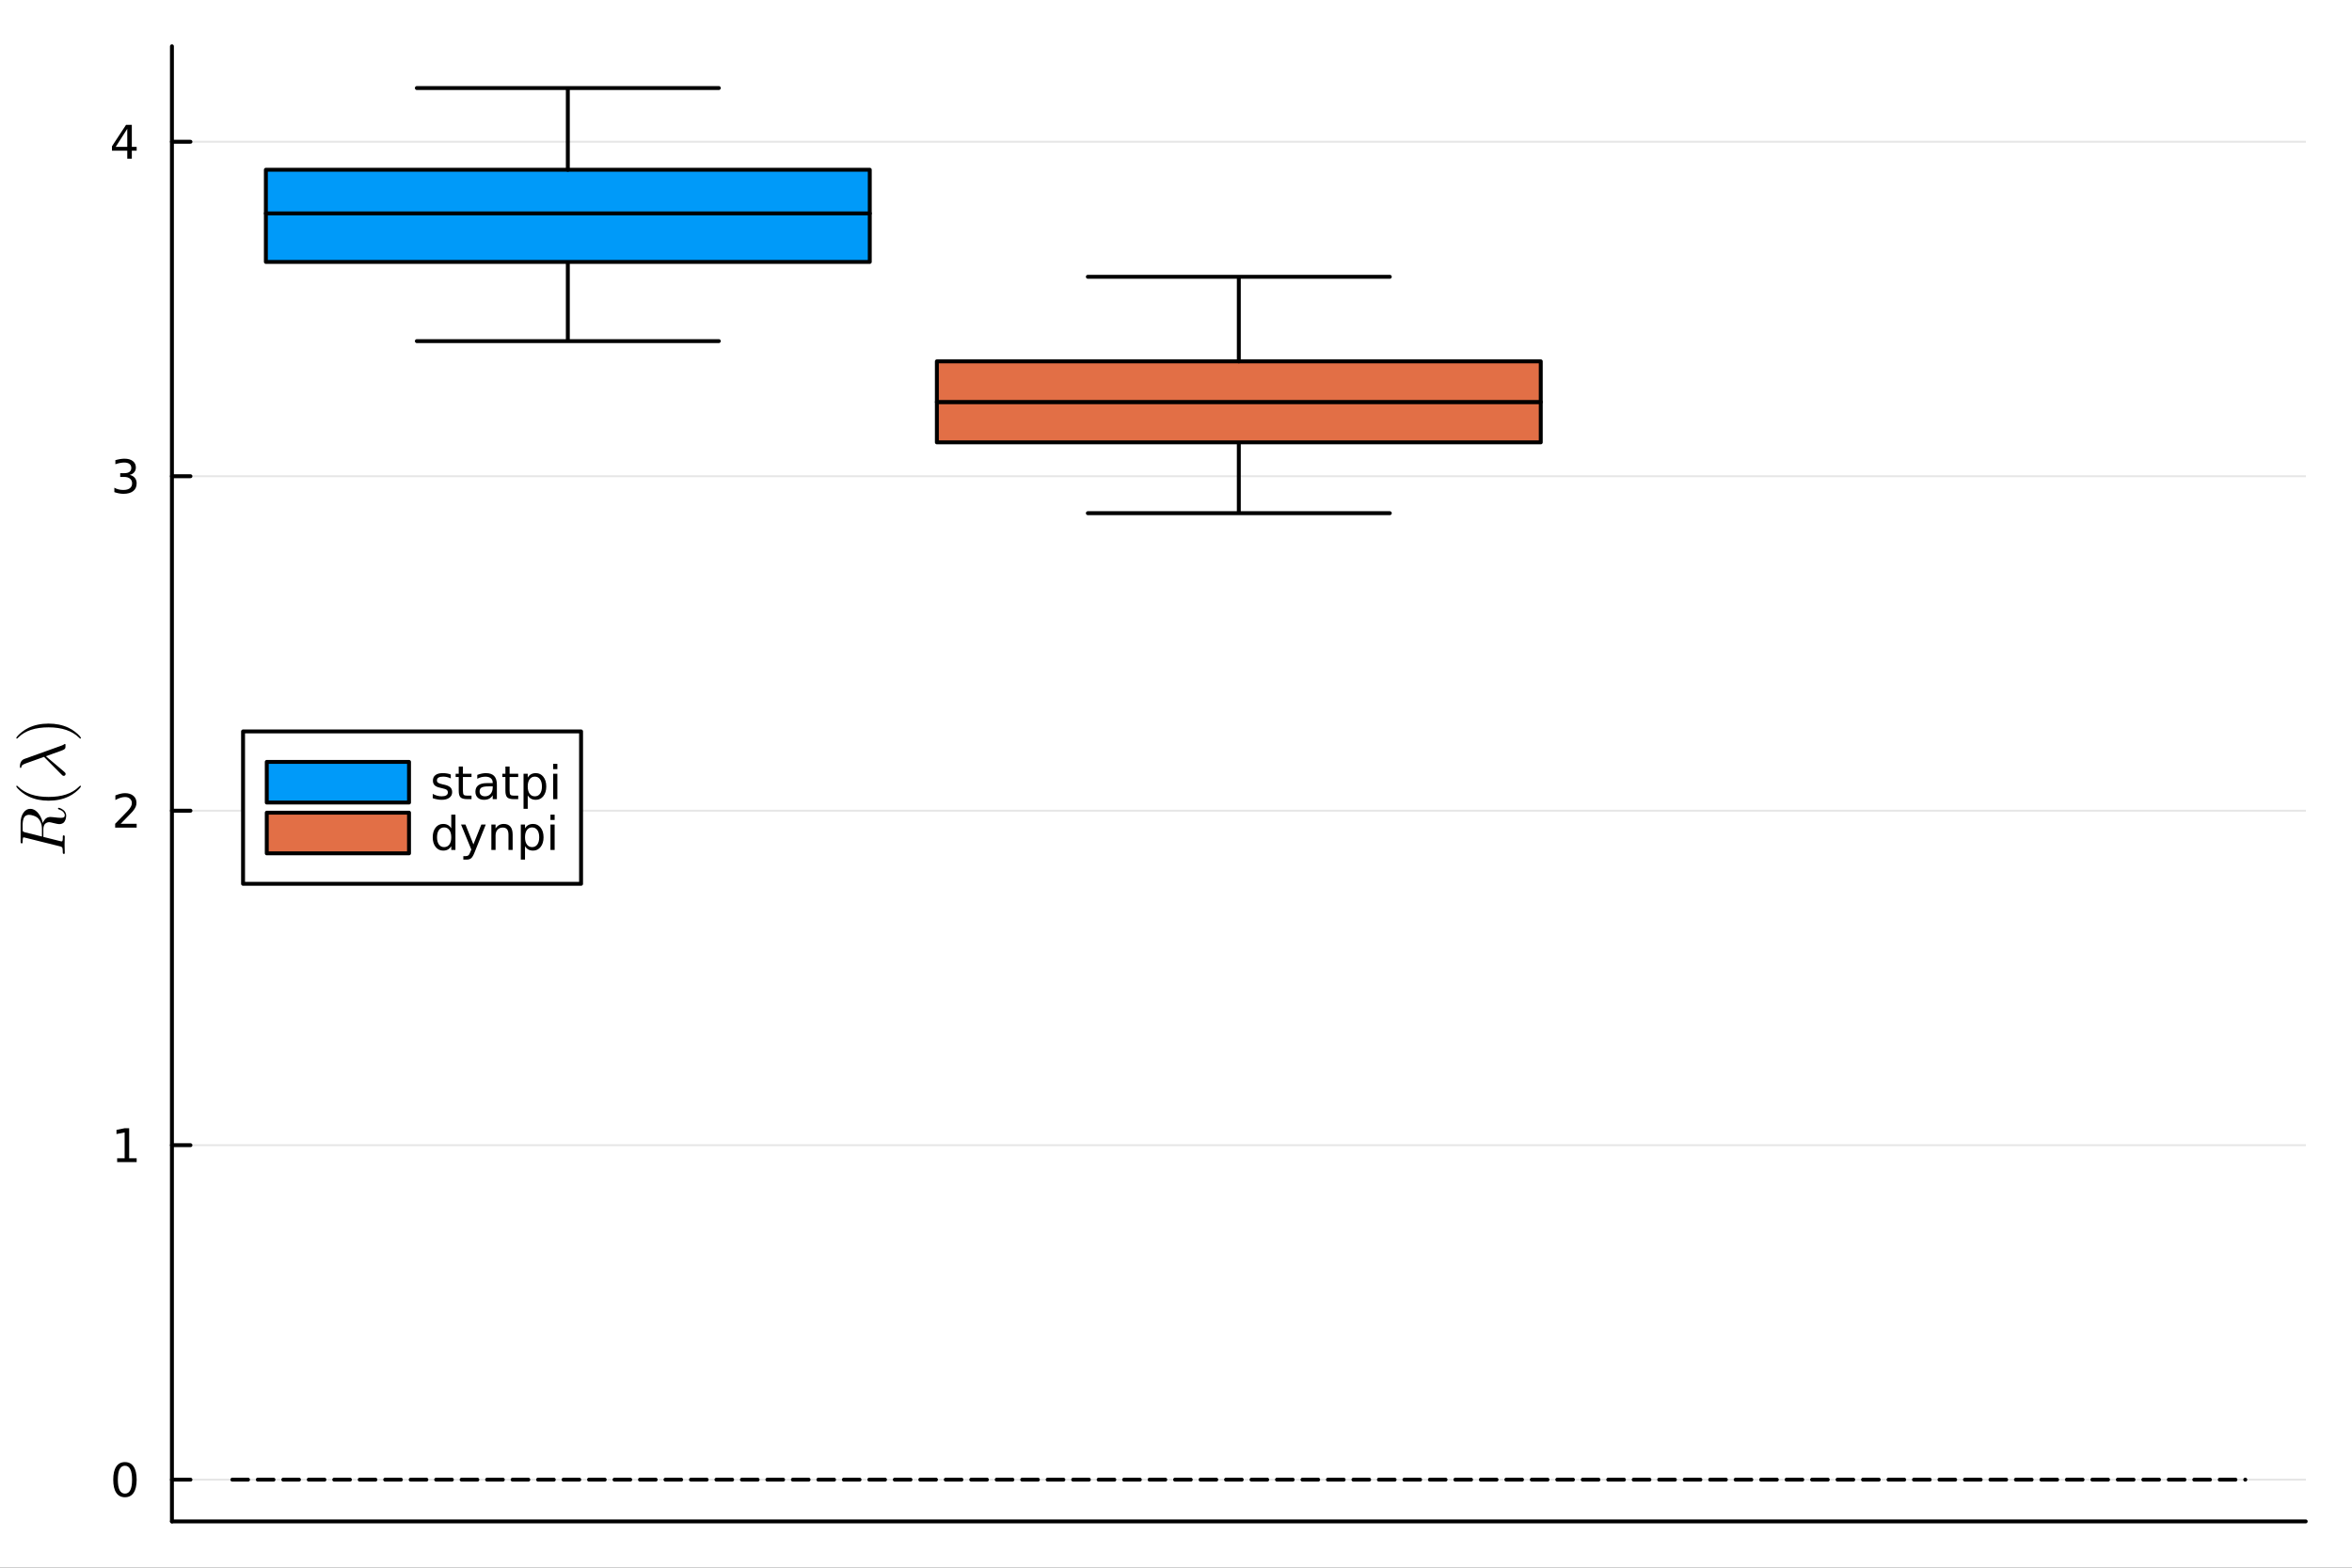 <?xml version="1.0" encoding="utf-8"?>
<svg xmlns="http://www.w3.org/2000/svg" xmlns:xlink="http://www.w3.org/1999/xlink" width="600" height="400" viewBox="0 0 2400 1600">
<rect x="0" y="0" width="2400" height="1600" fill="#333333" stroke="none"/>
<defs>
  <clipPath id="clip420">
    <rect x="0" y="0" width="2400" height="1600"/>
  </clipPath>
</defs>
<path clip-path="url(#clip420)" d="M0 1600 L2400 1600 L2400 0 L0 0  Z" fill="#ffffff" fill-rule="evenodd" fill-opacity="1"/>
<defs>
  <clipPath id="clip421">
    <rect x="480" y="0" width="1681" height="1600"/>
  </clipPath>
</defs>
<path clip-path="url(#clip420)" d="M175.445 1552.76 L2352.76 1552.76 L2352.76 47.244 L175.445 47.244  Z" fill="#ffffff" fill-rule="evenodd" fill-opacity="1"/>
<defs>
  <clipPath id="clip422">
    <rect x="175" y="47" width="2178" height="1507"/>
  </clipPath>
</defs>
<polyline clip-path="url(#clip420)" style="stroke:#000000; stroke-linecap:round; stroke-linejoin:round; stroke-width:4; stroke-opacity:1; fill:none" points="175.445,1552.76 2352.76,1552.76 "/>
<polyline clip-path="url(#clip422)" style="stroke:#000000; stroke-linecap:round; stroke-linejoin:round; stroke-width:2; stroke-opacity:0.1; fill:none" points="175.445,1510.15 2352.76,1510.15 "/>
<polyline clip-path="url(#clip422)" style="stroke:#000000; stroke-linecap:round; stroke-linejoin:round; stroke-width:2; stroke-opacity:0.1; fill:none" points="175.445,1168.78 2352.76,1168.78 "/>
<polyline clip-path="url(#clip422)" style="stroke:#000000; stroke-linecap:round; stroke-linejoin:round; stroke-width:2; stroke-opacity:0.1; fill:none" points="175.445,827.411 2352.76,827.411 "/>
<polyline clip-path="url(#clip422)" style="stroke:#000000; stroke-linecap:round; stroke-linejoin:round; stroke-width:2; stroke-opacity:0.1; fill:none" points="175.445,486.043 2352.76,486.043 "/>
<polyline clip-path="url(#clip422)" style="stroke:#000000; stroke-linecap:round; stroke-linejoin:round; stroke-width:2; stroke-opacity:0.1; fill:none" points="175.445,144.675 2352.76,144.675 "/>
<polyline clip-path="url(#clip420)" style="stroke:#000000; stroke-linecap:round; stroke-linejoin:round; stroke-width:4; stroke-opacity:1; fill:none" points="175.445,1552.76 175.445,47.244 "/>
<polyline clip-path="url(#clip420)" style="stroke:#000000; stroke-linecap:round; stroke-linejoin:round; stroke-width:4; stroke-opacity:1; fill:none" points="175.445,1510.15 194.343,1510.15 "/>
<polyline clip-path="url(#clip420)" style="stroke:#000000; stroke-linecap:round; stroke-linejoin:round; stroke-width:4; stroke-opacity:1; fill:none" points="175.445,1168.78 194.343,1168.78 "/>
<polyline clip-path="url(#clip420)" style="stroke:#000000; stroke-linecap:round; stroke-linejoin:round; stroke-width:4; stroke-opacity:1; fill:none" points="175.445,827.411 194.343,827.411 "/>
<polyline clip-path="url(#clip420)" style="stroke:#000000; stroke-linecap:round; stroke-linejoin:round; stroke-width:4; stroke-opacity:1; fill:none" points="175.445,486.043 194.343,486.043 "/>
<polyline clip-path="url(#clip420)" style="stroke:#000000; stroke-linecap:round; stroke-linejoin:round; stroke-width:4; stroke-opacity:1; fill:none" points="175.445,144.675 194.343,144.675 "/>
<path clip-path="url(#clip420)" d="M127.501 1495.95 Q123.89 1495.95 122.061 1499.51 Q120.255 1503.05 120.255 1510.18 Q120.255 1517.29 122.061 1520.85 Q123.89 1524.39 127.501 1524.39 Q131.135 1524.39 132.941 1520.85 Q134.769 1517.29 134.769 1510.18 Q134.769 1503.05 132.941 1499.51 Q131.135 1495.95 127.501 1495.95 M127.501 1492.24 Q133.311 1492.24 136.367 1496.85 Q139.445 1501.43 139.445 1510.18 Q139.445 1518.91 136.367 1523.52 Q133.311 1528.1 127.501 1528.1 Q121.691 1528.1 118.612 1523.52 Q115.556 1518.91 115.556 1510.18 Q115.556 1501.43 118.612 1496.85 Q121.691 1492.24 127.501 1492.24 Z" fill="#000000" fill-rule="nonzero" fill-opacity="1" /><path clip-path="url(#clip420)" d="M119.538 1182.12 L127.177 1182.12 L127.177 1155.76 L118.867 1157.43 L118.867 1153.17 L127.13 1151.5 L131.806 1151.5 L131.806 1182.12 L139.445 1182.12 L139.445 1186.06 L119.538 1186.06 L119.538 1182.12 Z" fill="#000000" fill-rule="nonzero" fill-opacity="1" /><path clip-path="url(#clip420)" d="M123.126 840.756 L139.445 840.756 L139.445 844.691 L117.501 844.691 L117.501 840.756 Q120.163 838.001 124.746 833.372 Q129.353 828.719 130.533 827.376 Q132.779 824.853 133.658 823.117 Q134.561 821.358 134.561 819.668 Q134.561 816.914 132.617 815.177 Q130.695 813.441 127.593 813.441 Q125.394 813.441 122.941 814.205 Q120.51 814.969 117.732 816.52 L117.732 811.798 Q120.556 810.664 123.01 810.085 Q125.464 809.506 127.501 809.506 Q132.871 809.506 136.066 812.191 Q139.26 814.876 139.26 819.367 Q139.26 821.497 138.45 823.418 Q137.663 825.316 135.556 827.909 Q134.978 828.58 131.876 831.798 Q128.774 834.992 123.126 840.756 Z" fill="#000000" fill-rule="nonzero" fill-opacity="1" /><path clip-path="url(#clip420)" d="M132.316 484.689 Q135.672 485.407 137.547 487.675 Q139.445 489.944 139.445 493.277 Q139.445 498.393 135.927 501.194 Q132.408 503.994 125.927 503.994 Q123.751 503.994 121.436 503.555 Q119.144 503.138 116.691 502.282 L116.691 497.768 Q118.635 498.902 120.95 499.481 Q123.265 500.059 125.788 500.059 Q130.186 500.059 132.478 498.323 Q134.792 496.587 134.792 493.277 Q134.792 490.221 132.64 488.508 Q130.51 486.772 126.691 486.772 L122.663 486.772 L122.663 482.93 L126.876 482.93 Q130.325 482.93 132.154 481.564 Q133.982 480.175 133.982 477.583 Q133.982 474.921 132.084 473.509 Q130.209 472.073 126.691 472.073 Q124.769 472.073 122.57 472.49 Q120.371 472.907 117.732 473.786 L117.732 469.62 Q120.394 468.879 122.709 468.509 Q125.047 468.138 127.107 468.138 Q132.431 468.138 135.533 470.569 Q138.635 472.976 138.635 477.096 Q138.635 479.967 136.992 481.958 Q135.348 483.925 132.316 484.689 Z" fill="#000000" fill-rule="nonzero" fill-opacity="1" /><path clip-path="url(#clip420)" d="M129.862 131.469 L118.056 149.918 L129.862 149.918 L129.862 131.469 M128.635 127.395 L134.515 127.395 L134.515 149.918 L139.445 149.918 L139.445 153.807 L134.515 153.807 L134.515 161.955 L129.862 161.955 L129.862 153.807 L114.26 153.807 L114.26 149.293 L128.635 127.395 Z" fill="#000000" fill-rule="nonzero" fill-opacity="1" /><path clip-path="url(#clip420)" d="M29.595 831.613 Q28.532 831.613 27.663 831.903 Q26.761 832.16 26.149 832.579 Q25.505 832.966 25.022 833.706 Q24.506 834.447 24.184 835.059 Q23.862 835.671 23.669 836.701 Q23.444 837.732 23.347 838.408 Q23.218 839.085 23.154 840.244 Q23.089 841.404 23.089 841.983 Q23.089 842.531 23.089 843.626 Q23.089 847.072 23.154 847.651 Q23.282 848.521 23.798 848.843 Q24.281 849.165 25.601 849.487 L42.799 853.771 L42.799 846.395 Q42.799 842.37 41.672 839.6 Q40.545 836.83 38.967 835.252 Q37.228 833.513 34.426 832.579 Q31.624 831.613 29.595 831.613 M59.965 824.431 Q60.319 824.431 61.124 824.721 Q61.929 824.979 63.057 825.623 Q64.152 826.267 65.15 827.136 Q66.148 828.006 66.825 829.391 Q67.533 830.776 67.533 832.354 Q67.533 832.74 67.501 833.127 Q67.501 833.513 67.34 834.479 Q67.211 835.413 66.954 836.186 Q66.728 836.959 66.181 837.925 Q65.665 838.891 64.957 839.568 Q64.216 840.212 63.057 840.663 Q61.865 841.114 60.416 841.114 Q59.128 841.114 54.812 840.051 Q51.141 839.117 50.239 839.117 Q49.24 839.117 48.306 839.439 Q47.373 839.729 46.406 840.47 Q45.44 841.178 44.86 842.692 Q44.248 844.205 44.248 846.331 L44.248 854.157 L61.736 858.537 Q61.769 858.537 62.219 858.634 Q62.638 858.73 62.864 858.73 Q63.282 858.73 63.54 858.473 Q63.797 858.183 63.926 857.474 Q64.023 856.766 64.055 856.218 Q64.055 855.639 64.055 854.447 Q64.055 852.965 64.313 852.708 Q64.474 852.579 64.764 852.579 Q65.215 852.579 65.537 852.708 Q65.826 852.804 65.923 853.062 Q66.02 853.287 66.052 853.449 Q66.084 853.61 66.084 853.899 L65.891 862.273 L66.084 870.582 Q66.084 871.516 65.343 871.516 Q64.699 871.516 64.442 871.291 Q64.152 871.065 64.12 870.775 Q64.055 870.485 64.055 869.745 Q64.055 868.134 63.959 867.168 Q63.862 866.202 63.733 865.59 Q63.572 864.946 63.121 864.624 Q62.67 864.27 62.284 864.109 Q61.865 863.948 60.931 863.722 L25.505 854.898 Q24.442 854.64 24.281 854.64 Q23.669 854.64 23.508 855.027 Q23.315 855.381 23.218 856.411 L23.089 858.924 Q23.089 859.696 23.057 860.018 Q23.025 860.308 22.864 860.534 Q22.703 860.759 22.349 860.759 Q21.447 860.759 21.253 860.373 Q21.028 859.986 21.028 858.859 L21.028 840.051 Q21.028 833.642 23.83 829.584 Q26.632 825.494 30.915 825.494 Q32.848 825.494 34.651 826.363 Q36.455 827.233 37.872 828.682 Q39.289 830.099 40.48 831.999 Q41.64 833.9 42.445 835.929 Q43.218 837.925 43.669 839.986 Q43.991 839.085 44.474 838.247 Q44.957 837.378 45.859 836.283 Q46.761 835.156 48.21 834.479 Q49.659 833.803 51.43 833.803 Q52.687 833.803 54.554 834.061 Q59.868 834.705 62.058 834.705 Q64.152 834.705 65.118 834.157 Q66.084 833.61 66.084 832.064 Q66.084 830.55 64.731 828.875 Q63.347 827.169 60.094 826.074 Q59.16 825.816 59.16 825.204 Q59.16 825.172 59.16 825.14 Q59.16 825.075 59.224 824.946 Q59.257 824.817 59.353 824.721 Q59.417 824.592 59.578 824.528 Q59.739 824.431 59.965 824.431 Z" fill="#000000" fill-rule="nonzero" fill-opacity="1" /><path clip-path="url(#clip420)" d="M49.595 817.194 Q38.452 817.194 29.466 813.039 Q25.698 811.268 22.542 808.788 Q19.386 806.308 18.001 804.666 Q16.616 803.023 16.616 802.572 Q16.616 801.928 17.26 801.896 Q17.582 801.896 18.387 802.765 Q29.208 813.393 49.595 813.361 Q70.045 813.361 80.448 803.023 Q81.575 801.896 81.929 801.896 Q82.573 801.896 82.573 802.572 Q82.573 803.023 81.253 804.601 Q79.933 806.179 76.905 808.627 Q73.878 811.075 70.174 812.846 Q61.189 817.194 49.595 817.194 Z" fill="#000000" fill-rule="nonzero" fill-opacity="1" /><path clip-path="url(#clip420)" d="M66.148 759.242 Q66.76 759.242 66.825 759.95 L66.825 761.4 Q66.825 762.881 66.599 763.525 Q66.374 764.169 65.343 764.91 Q64.699 765.361 61.704 766.488 Q58.677 767.583 54.103 769.193 Q49.53 770.771 46.825 771.834 L65.569 787.712 Q66.954 788.807 66.954 789.902 Q66.954 790.707 66.406 791.287 Q65.859 791.866 65.021 791.866 Q64.409 791.866 64.055 791.641 Q63.701 791.383 62.992 790.707 L44.925 772.478 L26.986 778.887 Q23.669 780.111 22.832 780.82 Q21.994 781.496 21.704 783.171 Q21.543 783.783 21.028 783.783 Q20.32 783.783 20.32 782.591 Q20.32 776.214 24.989 774.54 L62.509 761.078 Q64.667 760.337 65.569 759.564 Q65.987 759.242 66.148 759.242 Z" fill="#000000" fill-rule="nonzero" fill-opacity="1" /><path clip-path="url(#clip420)" d="M81.929 753.811 Q81.607 753.811 80.802 752.974 Q69.981 742.346 49.595 742.346 Q29.144 742.346 18.806 752.555 Q17.614 753.811 17.26 753.811 Q16.616 753.811 16.616 753.167 Q16.616 752.716 17.936 751.138 Q19.257 749.528 22.284 747.113 Q25.311 744.665 29.015 742.861 Q38.001 738.514 49.595 738.514 Q60.738 738.514 69.723 742.668 Q73.491 744.44 76.648 746.919 Q79.804 749.399 81.189 751.042 Q82.573 752.684 82.573 753.167 Q82.573 753.811 81.929 753.811 Z" fill="#000000" fill-rule="nonzero" fill-opacity="1" /><path clip-path="url(#clip422)" d="M579.412 348.147 L425.357 348.147 L733.467 348.147 L579.412 348.147 L579.412 267.312 L579.412 348.147  Z" fill="#009af9" fill-rule="evenodd" fill-opacity="1"/>
<polyline clip-path="url(#clip422)" style="stroke:#000000; stroke-linecap:round; stroke-linejoin:round; stroke-width:4; stroke-opacity:1; fill:none" points="579.412,348.147 425.357,348.147 733.467,348.147 579.412,348.147 579.412,267.312 579.412,348.147 "/>
<path clip-path="url(#clip422)" d="M887.522 267.312 L887.522 217.813 L271.302 217.813 L271.302 267.312 L887.522 267.312 L887.522 217.813 L887.522 267.312  Z" fill="#009af9" fill-rule="evenodd" fill-opacity="1"/>
<polyline clip-path="url(#clip422)" style="stroke:#000000; stroke-linecap:round; stroke-linejoin:round; stroke-width:4; stroke-opacity:1; fill:none" points="887.522,267.312 887.522,217.813 271.302,217.813 271.302,267.312 887.522,267.312 887.522,217.813 887.522,267.312 "/>
<path clip-path="url(#clip422)" d="M887.522 173.262 L271.302 173.262 L271.302 217.813 L887.522 217.813 L887.522 173.262 L579.412 173.262 L887.522 173.262  Z" fill="#009af9" fill-rule="evenodd" fill-opacity="1"/>
<polyline clip-path="url(#clip422)" style="stroke:#000000; stroke-linecap:round; stroke-linejoin:round; stroke-width:4; stroke-opacity:1; fill:none" points="887.522,173.262 271.302,173.262 271.302,217.813 887.522,217.813 887.522,173.262 579.412,173.262 887.522,173.262 "/>
<path clip-path="url(#clip422)" d="M579.412 89.853 L425.357 89.853 L733.467 89.853 L579.412 89.853 L579.412 173.262 L579.412 89.853  Z" fill="#009af9" fill-rule="evenodd" fill-opacity="1"/>
<polyline clip-path="url(#clip422)" style="stroke:#000000; stroke-linecap:round; stroke-linejoin:round; stroke-width:4; stroke-opacity:1; fill:none" points="579.412,89.853 425.357,89.853 733.467,89.853 579.412,89.853 579.412,173.262 579.412,89.853 "/>
<polyline clip-path="url(#clip422)" style="stroke:#009af9; stroke-linecap:round; stroke-linejoin:round; stroke-width:0; stroke-opacity:1; fill:none" points="579.412,348.147 425.357,348.147 733.467,348.147 579.412,348.147 579.412,267.312 "/>
<polyline clip-path="url(#clip422)" style="stroke:#009af9; stroke-linecap:round; stroke-linejoin:round; stroke-width:0; stroke-opacity:1; fill:none" points="887.522,267.312 887.522,217.813 271.302,217.813 271.302,267.312 887.522,267.312 887.522,217.813 "/>
<polyline clip-path="url(#clip422)" style="stroke:#009af9; stroke-linecap:round; stroke-linejoin:round; stroke-width:0; stroke-opacity:1; fill:none" points="887.522,173.262 271.302,173.262 271.302,217.813 887.522,217.813 887.522,173.262 579.412,173.262 "/>
<polyline clip-path="url(#clip422)" style="stroke:#009af9; stroke-linecap:round; stroke-linejoin:round; stroke-width:0; stroke-opacity:1; fill:none" points="579.412,89.853 425.357,89.853 733.467,89.853 579.412,89.853 579.412,173.262 "/>
<path clip-path="url(#clip422)" d="M1264.1 523.751 L1110.05 523.751 L1418.16 523.751 L1264.1 523.751 L1264.1 451.455 L1264.1 523.751  Z" fill="#e26f46" fill-rule="evenodd" fill-opacity="1"/>
<polyline clip-path="url(#clip422)" style="stroke:#000000; stroke-linecap:round; stroke-linejoin:round; stroke-width:4; stroke-opacity:1; fill:none" points="1264.1,523.751 1110.05,523.751 1418.16,523.751 1264.1,523.751 1264.1,451.455 1264.1,523.751 "/>
<path clip-path="url(#clip422)" d="M1572.21 451.455 L1572.21 410.28 L955.991 410.28 L955.991 451.455 L1572.21 451.455 L1572.21 410.28 L1572.21 451.455  Z" fill="#e26f46" fill-rule="evenodd" fill-opacity="1"/>
<polyline clip-path="url(#clip422)" style="stroke:#000000; stroke-linecap:round; stroke-linejoin:round; stroke-width:4; stroke-opacity:1; fill:none" points="1572.21,451.455 1572.21,410.28 955.991,410.28 955.991,451.455 1572.21,451.455 1572.21,410.28 1572.21,451.455 "/>
<path clip-path="url(#clip422)" d="M1572.21 368.8 L955.991 368.8 L955.991 410.28 L1572.21 410.28 L1572.21 368.8 L1264.1 368.8 L1572.21 368.8  Z" fill="#e26f46" fill-rule="evenodd" fill-opacity="1"/>
<polyline clip-path="url(#clip422)" style="stroke:#000000; stroke-linecap:round; stroke-linejoin:round; stroke-width:4; stroke-opacity:1; fill:none" points="1572.21,368.8 955.991,368.8 955.991,410.28 1572.21,410.28 1572.21,368.8 1264.1,368.8 1572.21,368.8 "/>
<path clip-path="url(#clip422)" d="M1264.1 282.491 L1110.05 282.491 L1418.16 282.491 L1264.1 282.491 L1264.1 368.8 L1264.1 282.491  Z" fill="#e26f46" fill-rule="evenodd" fill-opacity="1"/>
<polyline clip-path="url(#clip422)" style="stroke:#000000; stroke-linecap:round; stroke-linejoin:round; stroke-width:4; stroke-opacity:1; fill:none" points="1264.1,282.491 1110.05,282.491 1418.16,282.491 1264.1,282.491 1264.1,368.8 1264.1,282.491 "/>
<polyline clip-path="url(#clip422)" style="stroke:#e26f46; stroke-linecap:round; stroke-linejoin:round; stroke-width:0; stroke-opacity:1; fill:none" points="1264.1,523.751 1110.05,523.751 1418.16,523.751 1264.1,523.751 1264.1,451.455 "/>
<polyline clip-path="url(#clip422)" style="stroke:#e26f46; stroke-linecap:round; stroke-linejoin:round; stroke-width:0; stroke-opacity:1; fill:none" points="1572.21,451.455 1572.21,410.28 955.991,410.28 955.991,451.455 1572.21,451.455 1572.21,410.28 "/>
<polyline clip-path="url(#clip422)" style="stroke:#e26f46; stroke-linecap:round; stroke-linejoin:round; stroke-width:0; stroke-opacity:1; fill:none" points="1572.21,368.8 955.991,368.8 955.991,410.28 1572.21,410.28 1572.21,368.8 1264.1,368.8 "/>
<polyline clip-path="url(#clip422)" style="stroke:#e26f46; stroke-linecap:round; stroke-linejoin:round; stroke-width:0; stroke-opacity:1; fill:none" points="1264.1,282.491 1110.05,282.491 1418.16,282.491 1264.1,282.491 1264.1,368.8 "/>
<polyline clip-path="url(#clip422)" style="stroke:#000000; stroke-linecap:round; stroke-linejoin:round; stroke-width:4; stroke-opacity:1; fill:none" stroke-dasharray="16, 10" points="237.067,1510.15 2291.13,1510.15 "/>
<path clip-path="url(#clip420)" d="M248.022 902.024 L592.929 902.024 L592.929 746.504 L248.022 746.504  Z" fill="#ffffff" fill-rule="evenodd" fill-opacity="1"/>
<polyline clip-path="url(#clip420)" style="stroke:#000000; stroke-linecap:round; stroke-linejoin:round; stroke-width:4; stroke-opacity:1; fill:none" points="248.022,902.024 592.929,902.024 592.929,746.504 248.022,746.504 248.022,902.024 "/>
<path clip-path="url(#clip420)" d="M272.215 819.08 L417.369 819.08 L417.369 777.608 L272.215 777.608 L272.215 819.08  Z" fill="#009af9" fill-rule="evenodd" fill-opacity="1"/>
<polyline clip-path="url(#clip420)" style="stroke:#000000; stroke-linecap:round; stroke-linejoin:round; stroke-width:4; stroke-opacity:1; fill:none" points="272.215,819.08 417.369,819.08 417.369,777.608 272.215,777.608 272.215,819.08 "/>
<path clip-path="url(#clip420)" d="M459.987 790.462 L459.987 794.49 Q458.181 793.564 456.237 793.101 Q454.292 792.638 452.209 792.638 Q449.038 792.638 447.441 793.61 Q445.866 794.582 445.866 796.527 Q445.866 798.008 447.001 798.865 Q448.135 799.698 451.561 800.462 L453.019 800.786 Q457.556 801.758 459.454 803.54 Q461.376 805.3 461.376 808.471 Q461.376 812.082 458.505 814.189 Q455.658 816.295 450.658 816.295 Q448.575 816.295 446.306 815.878 Q444.061 815.485 441.561 814.675 L441.561 810.277 Q443.922 811.503 446.214 812.128 Q448.505 812.73 450.751 812.73 Q453.76 812.73 455.38 811.712 Q457.001 810.67 457.001 808.795 Q457.001 807.059 455.82 806.133 Q454.663 805.207 450.704 804.351 L449.223 804.003 Q445.265 803.17 443.505 801.457 Q441.746 799.721 441.746 796.712 Q441.746 793.054 444.339 791.064 Q446.931 789.073 451.7 789.073 Q454.061 789.073 456.144 789.42 Q458.228 789.767 459.987 790.462 Z" fill="#000000" fill-rule="nonzero" fill-opacity="1" /><path clip-path="url(#clip420)" d="M472.371 782.337 L472.371 789.698 L481.144 789.698 L481.144 793.008 L472.371 793.008 L472.371 807.082 Q472.371 810.253 473.227 811.156 Q474.107 812.059 476.769 812.059 L481.144 812.059 L481.144 815.624 L476.769 815.624 Q471.839 815.624 469.964 813.795 Q468.089 811.943 468.089 807.082 L468.089 793.008 L464.964 793.008 L464.964 789.698 L468.089 789.698 L468.089 782.337 L472.371 782.337 Z" fill="#000000" fill-rule="nonzero" fill-opacity="1" /><path clip-path="url(#clip420)" d="M498.528 802.591 Q493.366 802.591 491.376 803.772 Q489.385 804.952 489.385 807.8 Q489.385 810.068 490.866 811.411 Q492.371 812.73 494.94 812.73 Q498.482 812.73 500.612 810.23 Q502.764 807.707 502.764 803.54 L502.764 802.591 L498.528 802.591 M507.024 800.832 L507.024 815.624 L502.764 815.624 L502.764 811.689 Q501.306 814.05 499.13 815.184 Q496.954 816.295 493.806 816.295 Q489.825 816.295 487.463 814.073 Q485.126 811.827 485.126 808.077 Q485.126 803.702 488.042 801.48 Q490.982 799.258 496.792 799.258 L502.764 799.258 L502.764 798.841 Q502.764 795.902 500.82 794.304 Q498.899 792.684 495.403 792.684 Q493.181 792.684 491.075 793.216 Q488.968 793.749 487.024 794.814 L487.024 790.878 Q489.362 789.976 491.561 789.536 Q493.76 789.073 495.843 789.073 Q501.468 789.073 504.246 791.99 Q507.024 794.906 507.024 800.832 Z" fill="#000000" fill-rule="nonzero" fill-opacity="1" /><path clip-path="url(#clip420)" d="M520.01 782.337 L520.01 789.698 L528.783 789.698 L528.783 793.008 L520.01 793.008 L520.01 807.082 Q520.01 810.253 520.866 811.156 Q521.746 812.059 524.408 812.059 L528.783 812.059 L528.783 815.624 L524.408 815.624 Q519.477 815.624 517.602 813.795 Q515.727 811.943 515.727 807.082 L515.727 793.008 L512.602 793.008 L512.602 789.698 L515.727 789.698 L515.727 782.337 L520.01 782.337 Z" fill="#000000" fill-rule="nonzero" fill-opacity="1" /><path clip-path="url(#clip420)" d="M538.505 811.735 L538.505 825.485 L534.223 825.485 L534.223 789.698 L538.505 789.698 L538.505 793.633 Q539.847 791.318 541.884 790.207 Q543.945 789.073 546.792 789.073 Q551.514 789.073 554.454 792.823 Q557.417 796.573 557.417 802.684 Q557.417 808.795 554.454 812.545 Q551.514 816.295 546.792 816.295 Q543.945 816.295 541.884 815.184 Q539.847 814.05 538.505 811.735 M552.996 802.684 Q552.996 797.985 551.051 795.323 Q549.13 792.638 545.75 792.638 Q542.371 792.638 540.426 795.323 Q538.505 797.985 538.505 802.684 Q538.505 807.383 540.426 810.068 Q542.371 812.73 545.75 812.73 Q549.13 812.73 551.051 810.068 Q552.996 807.383 552.996 802.684 Z" fill="#000000" fill-rule="nonzero" fill-opacity="1" /><path clip-path="url(#clip420)" d="M564.477 789.698 L568.736 789.698 L568.736 815.624 L564.477 815.624 L564.477 789.698 M564.477 779.605 L568.736 779.605 L568.736 784.999 L564.477 784.999 L564.477 779.605 Z" fill="#000000" fill-rule="nonzero" fill-opacity="1" /><path clip-path="url(#clip420)" d="M272.215 870.92 L417.369 870.92 L417.369 829.448 L272.215 829.448 L272.215 870.92  Z" fill="#e26f46" fill-rule="evenodd" fill-opacity="1"/>
<polyline clip-path="url(#clip420)" style="stroke:#000000; stroke-linecap:round; stroke-linejoin:round; stroke-width:4; stroke-opacity:1; fill:none" points="272.215,870.92 417.369,870.92 417.369,829.448 272.215,829.448 272.215,870.92 "/>
<path clip-path="url(#clip420)" d="M460.473 845.473 L460.473 831.445 L464.732 831.445 L464.732 867.464 L460.473 867.464 L460.473 863.575 Q459.13 865.89 457.07 867.024 Q455.033 868.135 452.163 868.135 Q447.464 868.135 444.501 864.385 Q441.561 860.635 441.561 854.524 Q441.561 848.413 444.501 844.663 Q447.464 840.913 452.163 840.913 Q455.033 840.913 457.07 842.047 Q459.13 843.158 460.473 845.473 M445.959 854.524 Q445.959 859.223 447.88 861.908 Q449.825 864.57 453.204 864.57 Q456.584 864.57 458.528 861.908 Q460.473 859.223 460.473 854.524 Q460.473 849.825 458.528 847.163 Q456.584 844.478 453.204 844.478 Q449.825 844.478 447.88 847.163 Q445.959 849.825 445.959 854.524 Z" fill="#000000" fill-rule="nonzero" fill-opacity="1" /><path clip-path="url(#clip420)" d="M484.292 869.871 Q482.487 874.501 480.774 875.913 Q479.061 877.325 476.19 877.325 L472.788 877.325 L472.788 873.76 L475.288 873.76 Q477.047 873.76 478.019 872.927 Q478.991 872.093 480.172 868.991 L480.936 867.047 L470.45 841.538 L474.964 841.538 L483.065 861.816 L491.167 841.538 L495.681 841.538 L484.292 869.871 Z" fill="#000000" fill-rule="nonzero" fill-opacity="1" /><path clip-path="url(#clip420)" d="M523.111 851.816 L523.111 867.464 L518.852 867.464 L518.852 851.955 Q518.852 848.274 517.417 846.445 Q515.982 844.617 513.112 844.617 Q509.662 844.617 507.672 846.816 Q505.681 849.015 505.681 852.811 L505.681 867.464 L501.399 867.464 L501.399 841.538 L505.681 841.538 L505.681 845.566 Q507.209 843.228 509.269 842.07 Q511.352 840.913 514.061 840.913 Q518.528 840.913 520.82 843.691 Q523.111 846.445 523.111 851.816 Z" fill="#000000" fill-rule="nonzero" fill-opacity="1" /><path clip-path="url(#clip420)" d="M535.727 863.575 L535.727 877.325 L531.445 877.325 L531.445 841.538 L535.727 841.538 L535.727 845.473 Q537.07 843.158 539.107 842.047 Q541.167 840.913 544.014 840.913 Q548.736 840.913 551.676 844.663 Q554.639 848.413 554.639 854.524 Q554.639 860.635 551.676 864.385 Q548.736 868.135 544.014 868.135 Q541.167 868.135 539.107 867.024 Q537.07 865.89 535.727 863.575 M550.218 854.524 Q550.218 849.825 548.273 847.163 Q546.352 844.478 542.972 844.478 Q539.593 844.478 537.648 847.163 Q535.727 849.825 535.727 854.524 Q535.727 859.223 537.648 861.908 Q539.593 864.57 542.972 864.57 Q546.352 864.57 548.273 861.908 Q550.218 859.223 550.218 854.524 Z" fill="#000000" fill-rule="nonzero" fill-opacity="1" /><path clip-path="url(#clip420)" d="M561.699 841.538 L565.958 841.538 L565.958 867.464 L561.699 867.464 L561.699 841.538 M561.699 831.445 L565.958 831.445 L565.958 836.839 L561.699 836.839 L561.699 831.445 Z" fill="#000000" fill-rule="nonzero" fill-opacity="1" /></svg>
